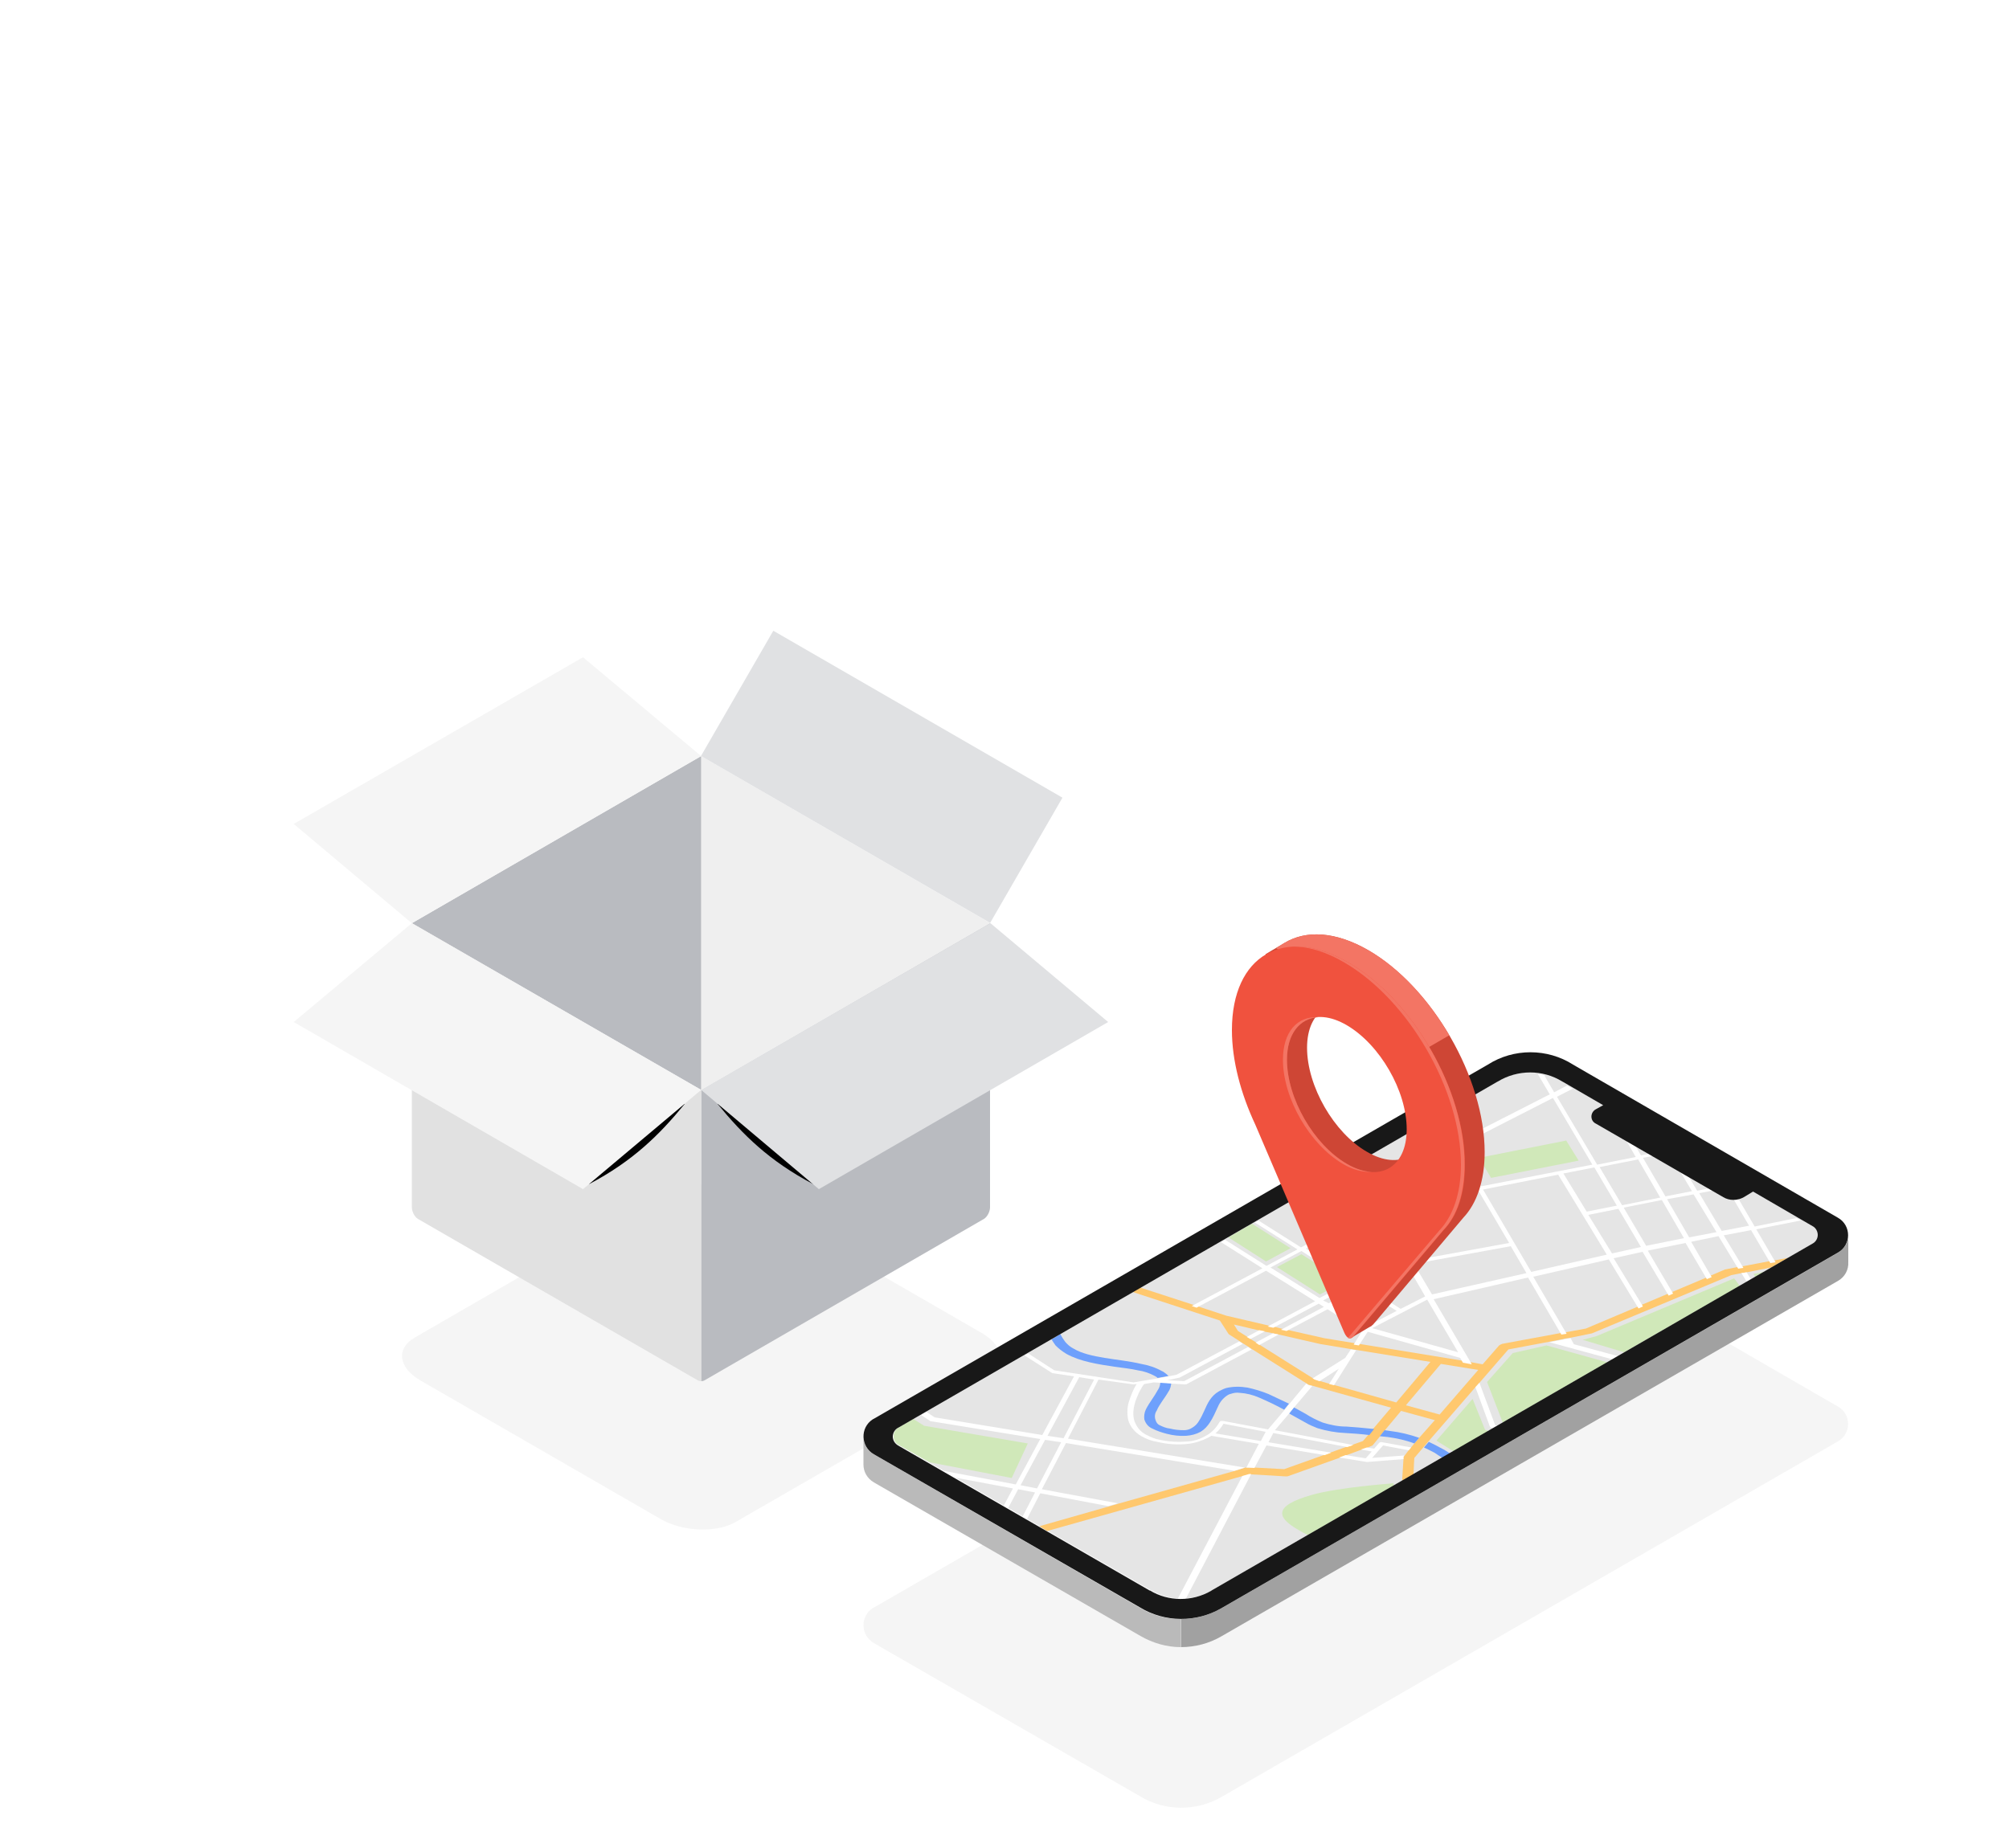 <svg id="ebftlbhvhmv81" xmlns="http://www.w3.org/2000/svg" xmlns:xlink="http://www.w3.org/1999/xlink" viewBox="0 0 500 460" shape-rendering="geometricPrecision" text-rendering="geometricPrecision"><style><![CDATA[#ebftlbhvhmv84_to {animation: ebftlbhvhmv84_to__to 6000ms linear infinite normal forwards}@keyframes ebftlbhvhmv84_to__to { 0% {transform: translate(0px,0px)} 50% {transform: translate(0px,10px)} 100% {transform: translate(0px,0px)} }#ebftlbhvhmv89_to {animation: ebftlbhvhmv89_to__to 6000ms linear infinite normal forwards}@keyframes ebftlbhvhmv89_to__to { 0% {transform: translate(0px,85px)} 83.333% {transform: translate(0px,-120px)} 100% {transform: translate(0px,-120px)} }#ebftlbhvhmv89 {animation: ebftlbhvhmv89_c_o 6000ms linear infinite normal forwards}@keyframes ebftlbhvhmv89_c_o { 0% {opacity: 0} 8.333% {opacity: 1} 66.667% {opacity: 1} 75% {opacity: 0} 100% {opacity: 0} }#ebftlbhvhmv822_to {animation: ebftlbhvhmv822_to__to 6000ms linear infinite normal forwards}@keyframes ebftlbhvhmv822_to__to { 0% {transform: translate(0px,0px)} 50% {transform: translate(0px,10px)} 100% {transform: translate(0px,0px)} }#ebftlbhvhmv837_to {animation: ebftlbhvhmv837_to__to 6000ms linear infinite normal forwards}@keyframes ebftlbhvhmv837_to__to { 0% {transform: translate(0px,0px)} 50% {transform: translate(0px,-20px)} 100% {transform: translate(0px,0px)} }]]></style><defs><filter id="ebftlbhvhmv818-filter" x="-400%" width="600%" y="-400%" height="600%"><feGaussianBlur id="ebftlbhvhmv818-filter-blur-0" stdDeviation="5,5" result="result"/><feComponentTransfer id="ebftlbhvhmv818-filter-opacity-0" result="result"><feFuncA id="ebftlbhvhmv818-filter-opacity-0-A" type="table" tableValues="0 0.6"/></feComponentTransfer></filter><filter id="ebftlbhvhmv819-filter" x="-400%" width="600%" y="-400%" height="600%"><feGaussianBlur id="ebftlbhvhmv819-filter-blur-0" stdDeviation="5,5" result="result"/><feComponentTransfer id="ebftlbhvhmv819-filter-opacity-0" result="result"><feFuncA id="ebftlbhvhmv819-filter-opacity-0-A" type="table" tableValues="0 0.5"/></feComponentTransfer></filter></defs><path id="ebftlbhvhmv82" d="M245.8,342.7L183,378.9C178.3,381.6,169.9,381.3,164.4,378.1L104.6,343.6C99.1,340.4,98.5,335.6,103.3,332.9L166.1,296.6C170.8,293.9,179.2,294.2,184.7,297.4L244.5,331.9C249.9,335.1,250.5,339.9,245.8,342.7Z" opacity="0.1" clip-rule="evenodd" fill="rgb(153,153,153)" fill-rule="evenodd" stroke="none" stroke-width="1"/><path id="ebftlbhvhmv83" d="M391.5,312L457.4,350.1C460.8,352,460.8,356.9,457.4,358.8L304,447.3L304,447.3C297.8,450.9,289.9,450.9,283.7,447.1L217.5,409C214.2,407.1,214,402.4,217.2,400.3C217.3,400.3,217.3,400.2,217.4,400.2L370.3,312C376.7,307.9,385.1,307.9,391.5,312Z" opacity="0.1" clip-rule="evenodd" fill="rgb(153,153,153)" fill-rule="evenodd" stroke="none" stroke-width="1"/><g id="ebftlbhvhmv84_to" transform="translate(0,0)"><g id="ebftlbhvhmv84" transform="translate(0,0)"><polygon id="ebftlbhvhmv85" points="246.5,229.8 174.5,271.3 174.5,188.2" clip-rule="evenodd" fill="rgb(239,239,239)" fill-rule="evenodd" stroke="none" stroke-width="1"/><polygon id="ebftlbhvhmv86" points="174.5,271.3 102.5,229.8 174.5,188.2" clip-rule="evenodd" fill="rgb(185,187,192)" fill-rule="evenodd" stroke="none" stroke-width="1"/><polygon id="ebftlbhvhmv87" points="145.1,163.6 73.1,205.1 102.5,229.8 174.5,188.2" clip-rule="evenodd" fill="rgb(245,245,245)" fill-rule="evenodd" stroke="none" stroke-width="1"/><rect id="ebftlbhvhmv88" width="36" height="83.1" rx="0" ry="0" transform="matrix(0.5 -0.866 0.866 0.5 174.459 188.179)" clip-rule="evenodd" fill="rgb(224,225,227)" fill-rule="evenodd" stroke="none" stroke-width="1"/><g id="ebftlbhvhmv89_to" transform="translate(0,85)"><g id="ebftlbhvhmv89" transform="translate(0,0)" opacity="0"><path id="ebftlbhvhmv810" d="M129,141.7L129,141.7L129,141.7L129,141.7L129,141.7ZM129,141.7L136,137.7L136,137.7C137.5,136.8,139.5,136.9,141.6,138.1L196.3,169.7C201.1,172.5,205,179.9,205,186.2L205,235.9C205,239.4,203.8,241.9,202,242.9L202,242.9L195.2,246.8C196.9,245.7,198,243.3,198,239.9L198,190.2C198,183.8,194.1,176.4,189.3,173.7L134.6,142.1C132.5,140.9,130.5,140.8,129,141.7L129,141.7ZM194.8,247L194.8,247L194.8,247L194.8,247Z" clip-rule="evenodd" fill="rgb(206,70,53)" fill-rule="evenodd" stroke="none" stroke-width="1"/><path id="ebftlbhvhmv811" d="M189.3,246.4L134.6,214.8C129.8,212,125.9,204.6,125.9,198.3L125.9,148.6C125.9,142.2,129.8,139.3,134.6,142.1L189.3,173.7C194.1,176.5,198,183.9,198,190.2L198,239.9C198,246.2,194.1,249.2,189.3,246.4Z" clip-rule="evenodd" fill="rgb(243,117,100)" fill-rule="evenodd" stroke="none" stroke-width="1"/><path id="ebftlbhvhmv812" d="M189.8,245.6C191.1,246.3,192.7,246.8,194.2,246.2C196.4,245.2,197,242.1,197,239.9L197,190.2C197,184.7,193.7,177.3,188.8,174.5L134.2,143C132.9,142.3,131.3,141.8,129.8,142.4C127.6,143.4,127,146.5,127,148.7L127,198.4C127,203.9,130.3,211.3,135.2,214.1L189.8,245.6Z" clip-rule="evenodd" fill="rgb(240,82,62)" fill-rule="evenodd" stroke="none" stroke-width="1"/><g id="ebftlbhvhmv813"><path id="ebftlbhvhmv814" d="M161.8,180.7C164.3,182.2,166.3,183.8,167.8,185.5C169.2,187.2,170.2,189,171,191C171.7,192.9,172.1,194.7,172.1,196.3C172.1,199.2,171.3,201.2,169.8,202.1L169.8,202.1L166.8,203.8L166.8,203.8C168.4,202.9,169.2,201,169.2,198C169.2,196.3,168.8,194.5,168.1,192.7C167.4,190.7,166.3,188.9,164.9,187.2C163.4,185.4,161.5,183.8,158.9,182.4L158.9,182.4L155.3,180.3C154.1,179.6,153.3,179.4,152.8,179.6L152.8,179.6L155.8,177.9L155.8,177.9L155.8,177.9L155.8,177.9L155.8,177.9C156.3,177.7,157.1,177.9,158.3,178.6L161.8,180.7L161.8,180.7L161.8,180.7ZM152.6,179.6L152.6,179.6L152.6,179.6L152.6,179.6L152.6,179.6ZM150.3,177.9L150.3,177.9C150.3,177.9,150.3,178,150.3,177.9L147.3,179.6C147.6,179.4,147.7,179.1,147.7,178.5C147.7,177.7,147.2,176.8,146.3,175.7C145.3,174.6,144,173.5,142.4,172.6C140.4,171.5,138.8,171,137.4,171.3C137.2,171.4,136.9,171.4,136.7,171.5L139.4,169.9C139.7,169.7,140,169.6,140.3,169.5C141.6,169.2,143.3,169.6,145.3,170.8C147,171.8,148.3,172.8,149.2,173.9C150.2,175,150.6,176,150.6,176.7C150.7,177.4,150.6,177.8,150.3,177.9L150.3,177.9L150.3,177.9ZM146.6,179.7C146.3,179.6,146,179.5,145.7,179.3C145.3,179.1,144.7,178.6,144,178C143.3,177.3,142.7,176.9,142.2,176.6C141.6,176.3,141.1,176.1,140.7,176.1C140.2,176.1,140,176.4,140,177C140,177.3,140.1,177.7,140.3,178C140.5,178.4,141,179,141.8,179.8C142.4,180.3,143,180.9,143.6,181.4C144.4,182.2,145.2,182.9,145.8,183.6C146,183.8,146.2,184,146.4,184.2C146.6,184.4,146.7,184.6,146.8,184.8C147,185.1,147.2,185.4,147.4,185.7C148.5,187.3,149,188.9,149,190.5C149,192.1,148.5,193.2,147.6,193.7L150.6,192L150.6,192C151.5,191.5,152,190.4,152,188.8C152,187.2,151.5,185.6,150.4,184C149.5,182.7,148.3,181.3,146.6,179.7L146.6,179.7ZM135.4,184.8L139.6,182.4C140,182.7,140.3,183.1,140.8,183.4C142,184.4,142.8,185.2,143.3,185.9C143.9,186.6,144.2,187.4,144.2,188.1C144.2,188.7,144,189.1,143.6,189.2C143.2,189.3,142.6,189.2,142,188.8C141.4,188.4,140.5,187.7,139.3,186.8C138.2,185.9,137.5,185.3,137.2,185.1C136.6,184.7,136.1,184.6,135.6,184.7C135.6,184.8,135.5,184.8,135.4,184.8L135.4,184.8ZM136.4,171.7L136.4,171.7L136.4,171.7L136.4,171.7L136.4,171.7ZM175.6,189.6L172.8,191.2C173.2,191,173.9,191.1,174.5,191.5L174.5,191.5C175.9,192.3,177,194.1,177,195.4L177,199.4L182.7,197C183.7,196.6,185.3,197.5,186.2,199L186.2,199C186.9,200,187.1,201.1,186.8,201.8L189.2,200.8C190.2,200.4,190.2,198.8,189.2,197.3L189.2,197.3C188.2,195.8,186.6,194.8,185.7,195.3L180,197.7L180,193.7C180,192.3,178.9,190.6,177.5,189.8L177.5,189.8C176.7,189.3,176.1,189.3,175.6,189.6L175.6,189.6L175.6,189.6L175.6,189.6ZM176.4,211.7L179.3,210C179.3,210,179.4,210,179.4,209.9L179.7,209.7L177.5,206.2L177,206.4L177,210.4C177,211.1,176.8,211.5,176.4,211.7L176.4,211.7ZM187.4,218L187.4,218L190.3,216.3L190.3,216.3C191.2,215.8,191.1,214.3,190.2,212.8L184.2,203.3L181,204.7L187.2,214.5C188.2,216,188.2,217.5,187.4,218L187.4,218ZM159.5,195.2L159.5,195.2L159.5,187.2C159.2,187,158.9,186.8,158.5,186.6L156.5,185.4L156.5,196.9L156.5,196.9L158.6,198.1C161.4,199.7,163.2,199.5,163.8,197.3C163.2,197.1,162.4,196.8,161.6,196.4L159.5,195.2Z" clip-rule="evenodd" fill="rgb(206,70,53)" fill-rule="evenodd" stroke="none" stroke-width="1"/><path id="ebftlbhvhmv815" d="M158.8,182.4C161.3,183.9,163.3,185.5,164.8,187.2C166.2,188.9,167.2,190.7,168,192.7C168.7,194.6,169.1,196.4,169.1,198C169.1,201.1,168.3,203,166.6,203.9C164.8,204.8,162.5,204.4,159.4,202.6L155.2,200.2C154.1,199.5,153.3,198.9,152.8,198.2C152.3,197.5,152.1,196.6,152.1,195.5L152.1,181.6C152.1,180.4,152.3,179.7,152.8,179.5C153.3,179.3,154.1,179.5,155.3,180.2L158.8,182.4L158.8,182.4L158.8,182.4ZM149,190.5C149,192.6,148.2,193.8,146.7,194.1C145.3,194.4,143.5,193.9,141.4,192.7C140.3,192.1,139.2,191.3,138.2,190.4C137,189.3,136,188.3,135.5,187.3C135.2,186.7,135,186.3,135,185.9C135,185.3,135.2,184.9,135.6,184.8C136,184.7,136.5,184.8,137.2,185.2C137.5,185.4,138.2,185.9,139.3,186.9C140.4,187.9,141.3,188.6,142,188.9C142.6,189.3,143.2,189.4,143.6,189.3C144,189.2,144.2,188.8,144.2,188.2C144.2,187.4,143.9,186.7,143.3,186C142.8,185.4,141.9,184.6,140.8,183.5C139,181.9,137.7,180.6,136.9,179.4C135.8,177.8,135.2,176.2,135.2,174.7C135.2,172.8,135.9,171.6,137.4,171.3C138.7,171,140.4,171.4,142.4,172.6C144.1,173.6,145.4,174.6,146.3,175.7C147.3,176.8,147.7,177.8,147.7,178.5C147.7,179.8,147,180,145.7,179.2C145.3,179,144.7,178.5,144,177.9C143.3,177.2,142.7,176.8,142.2,176.5C141.6,176.2,141.1,176,140.7,176C140.2,176,140,176.3,140,176.9C140,177.2,140.1,177.6,140.3,177.9C140.5,178.3,141,178.9,141.8,179.7C142.4,180.2,143,180.8,143.6,181.3C145.3,182.9,146.6,184.3,147.4,185.6C148.5,187.3,149,188.9,149,190.5L149,190.5ZM174.5,191.5L174.5,191.5C175.9,192.3,177,194.1,177,195.4L177,199.4L182.7,197C183.7,196.6,185.3,197.5,186.2,199L186.2,199C187.2,200.5,187.2,202.1,186.2,202.5L181,204.7L187.2,214.5C188.2,216,188.2,217.6,187.2,218L187.2,218C186.2,218.4,184.6,217.5,183.7,216L177.5,206.2L177,206.4L177,210.4C177,211.8,175.9,212.3,174.5,211.5L174.5,211.5C173.1,210.7,172,208.9,172,207.6L172,192.6C172,191.2,173.1,190.7,174.5,191.5L174.5,191.5ZM156.5,196.9L158.6,198.1C162.2,200.2,164,199.2,164,195.2C164,191.5,162.2,188.6,158.5,186.5L156.5,185.3L156.5,196.9L156.5,196.9Z" clip-rule="evenodd" fill="rgb(255,255,255)" fill-rule="evenodd" stroke="none" stroke-width="1"/></g></g></g><path id="ebftlbhvhmv816" d="M246.5,229.8L174.5,271.4L174.5,343.8C174.9,343.8,175.2,343.7,175.5,343.5L244.9,303.4C245.7,302.9,246.4,301.6,246.4,300.5L246.4,229.8Z" clip-rule="evenodd" fill="rgb(185,187,192)" fill-rule="evenodd" stroke="none" stroke-width="1"/><path id="ebftlbhvhmv817" d="M102.5,229.8L174.5,271.4L174.5,343.8C174.1,343.8,173.8,343.7,173.5,343.5L104,303.4C103.2,302.9,102.5,301.6,102.5,300.5L102.5,229.8Z" clip-rule="evenodd" fill="rgb(225,225,225)" fill-rule="evenodd" stroke="none" stroke-width="1"/><path id="ebftlbhvhmv818" d="M178.6,274.8C184.9,282.5,191.5,289,202.3,294.7L268.3,257.2L178.6,274.8Z" clip-rule="evenodd" filter="url(#ebftlbhvhmv818-filter)" fill="rgb(0,0,0)" fill-rule="evenodd" stroke="none" stroke-width="1"/><path id="ebftlbhvhmv819" d="M170.4,274.8C164.1,282.5,157.5,289,146.7,294.7L80.7,257.2L170.4,274.8Z" clip-rule="evenodd" filter="url(#ebftlbhvhmv819-filter)" fill="rgb(0,0,0)" fill-rule="evenodd" stroke="none" stroke-width="1"/><polygon id="ebftlbhvhmv820" points="246.5,229.8 174.5,271.3 203.8,296 275.8,254.4" clip-rule="evenodd" fill="rgb(224,225,227)" fill-rule="evenodd" stroke="none" stroke-width="1"/><polygon id="ebftlbhvhmv821" points="102.5,229.8 174.5,271.3 145.1,296 73.1,254.4" clip-rule="evenodd" fill="rgb(245,245,245)" fill-rule="evenodd" stroke="none" stroke-width="1"/></g></g><g id="ebftlbhvhmv822_to" transform="translate(0,0)"><g id="ebftlbhvhmv822" transform="translate(0,0)"><g id="ebftlbhvhmv823"><path id="ebftlbhvhmv824" d="M460,307.6L460,307.6L460,314.2C460.1,316,459.2,317.8,457.5,318.8L304,407.3L304,407.3C300.9,409.1,297.4,410,293.9,410L293.9,403C297.4,403,300.9,402.1,304,400.3L304,400.3L457.4,311.7C459.1,310.8,459.9,309.2,460,307.6Z" clip-rule="evenodd" fill="rgb(161,161,161)" fill-rule="evenodd" stroke="none" stroke-width="1"/><path id="ebftlbhvhmv825" d="M293.9,410C290.4,410,286.9,409,283.8,407.2L217.5,369C215.8,368,214.9,366.3,214.9,364.6L214.9,364.6L214.9,357.6L214.9,357.6C214.9,359.3,215.8,361,217.5,362L283.7,400.2C286.8,402.1,290.3,403,293.8,403L293.8,410Z" clip-rule="evenodd" fill="rgb(186,186,186)" fill-rule="evenodd" stroke="none" stroke-width="1"/><path id="ebftlbhvhmv826" d="M460,306.9C460.2,308.8,459.3,310.7,457.5,311.8L304,400.3L304,400.3C297.8,403.9,289.9,403.9,283.7,400.1L217.5,362C215.6,360.9,214.7,358.9,214.9,357C215.1,358.6,215.9,360.1,217.5,361L283.7,399.2C289.9,402.9,297.7,403,304,399.4L304,399.4L457.4,310.8C459,309.9,459.8,308.4,460,306.9Z" clip-rule="evenodd" fill="rgb(237,237,237)" fill-rule="evenodd" stroke="none" stroke-width="1"/><g id="ebftlbhvhmv827"><path id="ebftlbhvhmv828" d="M223.7,359.7C222.9,359.3,222.4,358.5,222.4,357.5C222.4,356.5,223,355.6,223.9,355.2L372.8,269.2C372.9,269.2,372.9,269.1,373,269.1C377.8,266.1,384.1,266.1,389,269.1C389.1,269.1,389.1,269.2,389.2,269.2L451.4,305.1C452.2,305.5,452.7,306.3,452.7,307.3C452.7,308.2,452.2,309,451.5,309.4L451.5,309.4L451.5,309.4L451.5,309.4L302,395.7C301.9,395.7,301.8,395.8,301.7,395.9C297,398.6,291.1,398.6,286.5,395.8C286.5,395.8,286.5,395.8,286.4,395.8L223.7,359.7L223.7,359.7Z" clip-rule="evenodd" fill="rgb(255,255,255)" fill-rule="evenodd" stroke="none" stroke-width="1"/><path id="ebftlbhvhmv829" d="M223.7,359.7C222.9,359.3,222.4,358.5,222.4,357.5C222.4,356.5,223,355.6,223.9,355.2L372.8,269.2C372.9,269.2,372.9,269.1,373,269.1C377.8,266.1,384.1,266.1,389,269.1C389.1,269.1,389.1,269.2,389.2,269.2L451.4,305.1C452.2,305.5,452.7,306.3,452.7,307.3C452.7,308.2,452.2,309,451.5,309.4L451.5,309.4L451.5,309.4L451.5,309.4L302,395.7C301.9,395.7,301.8,395.8,301.7,395.9C297,398.6,291.1,398.6,286.5,395.8C286.5,395.8,286.5,395.8,286.4,395.8L223.7,359.7L223.7,359.7Z" clip-rule="evenodd" fill="rgb(229,229,229)" fill-rule="evenodd" stroke="none" stroke-width="1"/><path id="ebftlbhvhmv830" d="M347.5,349.1L331.9,344.7L330.7,344.4L328.3,343.7L327.3,343.4L326.8,343.1L313.6,334.8L312.7,334.2L311.4,333.4L310.5,332.8L308.1,331.3L307.1,329.7L313.5,331.2L314.9,331.5L316.9,331.9L318.3,332.2L328.8,334.6L328.9,334.6L336.1,335.8L337.4,336L356,339L347.5,349.1L347.5,349.1ZM349.9,349.8L358.3,352.1L367.9,341L358.6,339.5L349.9,349.8L349.9,349.8ZM260.6,381.1L309.3,367.4L311.5,367L319.9,367.5C320.2,367.5,320.5,367.5,320.7,367.4L333.3,362.9L334.9,362.3L338.7,360.9L340.2,360.4L341.6,359.8L343.4,357.6L344.6,356.1L348.7,351.2L357.1,353.5L353.2,357.9L352,359.3L351.1,360.4L350.5,361.1L349.3,362.7L349.3,363.2L349.2,364.7L349,367.9L349,368.6L351.8,367L351.9,364.6L352,362.9L354.3,360.2L355.5,358.8L367.2,345.3L368.2,344.2L375.4,335.9L385.5,334L388.1,333.5L389.5,333.2L390.8,333L396.2,331.9L430.9,317.4L433.4,316.9L434.7,316.7L440.8,315.5L445,313.1L441.8,313.7L440.5,313.9L433.7,315.2L432.4,315.4L429.3,316L425.8,317.5L424.7,318L416.4,321.5L415.2,322L408.8,324.7L407.7,325.2L394.7,330.7L389.8,331.6L388.5,331.8L373.9,334.5C373.6,334.6,373.4,334.7,373.1,334.9L369,339.6L366.2,339.1L364,338.7L338.2,334.5L336.9,334.3L329.6,333.1L320.3,331L318.9,330.7L316.9,330.2L315.5,329.9L305.2,327.5L297.9,325.1L296.7,324.7L283.8,320.5L281.9,321.6L303.6,328.7L305.8,332.1L308.3,333.7L309.2,334.3L310.5,335.1L311.4,335.7L325.7,344.7L326.5,344.9L346.2,350.4L341.8,355.6L340.6,357.1L339.2,358.7L336.7,359.6L335.2,360.1L331.3,361.5L329.7,362.1L319.6,365.7L312.2,365.3L310,365.3L307.4,366.1L278.3,374.3L275.9,375L258.7,379.9L260.6,381.1Z" clip-rule="evenodd" fill="rgb(255,200,110)" fill-rule="evenodd" stroke="none" stroke-width="1"/><path id="ebftlbhvhmv831" d="M261.7,333.4L263.9,332.1C264.2,332.7,264.6,333.3,265.1,334C265.7,334.7,266.4,335.3,267.2,335.7C269.2,336.9,271.9,337.5,274.9,338C277.9,338.5,281.1,338.8,284,339.5C285.8,339.8,287.6,340.4,289.2,341.3C289.5,341.4,289.7,341.6,290,341.8C290.3,342,290.5,342.2,290.8,342.5L288.1,343L287.9,342.8C287.7,342.7,287.6,342.6,287.4,342.5C286.1,341.8,284.7,341.3,283.2,341.1C281.5,340.7,279.5,340.5,277.4,340.2C273.3,339.6,268.8,338.9,265.4,337C264.4,336.4,263.5,335.7,262.7,334.9C262.3,334.3,262,333.9,261.7,333.4L261.7,333.4ZM360.9,361.8L359,362.9C358.4,362.5,357.7,362.1,357,361.6C356.2,361.2,355.3,360.7,354.4,360.3L354.4,360.3L355.6,358.9C356.7,359.4,357.8,360,358.9,360.6C359.6,360.9,360.2,361.4,360.9,361.8L360.9,361.8ZM343.4,357.5L344.6,356L346,356.2C348.5,356.5,350.9,357.1,353.2,357.9L352,359.3C349.9,358.5,347.6,358,345.4,357.7L343.4,357.5L343.4,357.5ZM288.5,354.7C289.3,355.1,290.2,355.5,291.2,355.6C292.4,355.9,293.5,356,294.7,356C295.4,356,296.1,355.8,296.7,355.4C297.4,355,298,354.4,298.4,353.7C298.9,352.9,299.3,352.1,299.7,351.2C300.5,349.4,301.3,347.5,303.4,346.3C304,346,304.5,345.7,305.2,345.5C306.9,345.1,308.7,345.1,310.5,345.4C312.3,345.8,314,346.3,315.7,347C317.4,347.8,319.1,348.6,320.8,349.4L319.6,350.9C317.6,349.8,315.5,348.8,313.4,347.9C311.8,347.2,310.2,346.8,308.5,346.7C307.8,346.6,307.1,346.7,306.5,346.9C306.1,347,305.8,347.1,305.5,347.3C304.4,348,303.6,349,303.1,350.2C302.5,351.5,301.9,352.9,301.1,354.1C300.5,355,299.8,355.8,298.8,356.4C297.7,357,296.5,357.3,295.2,357.4C293.6,357.5,291.9,357.3,290.4,356.9C289.2,356.6,288,356.2,286.8,355.6C285.8,355.2,285.1,354.3,284.8,353.3C284.7,352.5,284.8,351.6,285.2,350.8C286,349.2,287.3,347.6,288.1,346.1C288.6,345.4,288.8,344.6,288.8,343.8L291.5,344C291.5,344.8,291.3,345.7,290.8,346.4C289.9,348,288.5,349.6,287.9,351.1C287.4,351.8,287.3,352.7,287.6,353.5C287.8,354.1,288.1,354.5,288.5,354.7L288.5,354.7L288.5,354.7ZM329.2,354.1C331.1,354.7,333.1,355.1,335.1,355.1C336.8,355.2,339,355.4,342,355.7L340.8,357.2C338.3,356.9,336.4,356.8,334.8,356.7C332.5,356.6,330.2,356.2,327.9,355.5C326.9,355.1,325.9,354.7,324.9,354.1C323.8,353.5,322.6,352.8,321.3,352.1L320.8,351.8L322,350.3L324.9,351.9C326.3,352.8,327.7,353.5,329.2,354.1L329.2,354.1Z" clip-rule="evenodd" fill="rgb(110,160,252)" fill-rule="evenodd" stroke="none" stroke-width="1"/><path id="ebftlbhvhmv832" d="M223.7,359.7C222.9,359.3,222.4,358.5,222.4,357.5C222.4,356.5,223,355.6,223.9,355.2L227.3,353.2L230,354.9L255.8,359.3L251.8,367.9L231.4,364L223.7,359.7L223.7,359.7L223.7,359.7ZM400,339.1L374,354.1L374,354.1L370.1,344L376.5,336.8L384.9,334.9L400,339.1L400,339.1L400,339.1ZM305.7,308L309.2,306L311.6,304.6L321.2,310.7L315.1,314L305.7,308L305.7,308ZM439.1,316.6L436.9,317.9L436.4,317.1L439.1,316.6L439.1,316.6ZM433,320.1L431.6,318.2L397.3,332.6L393.9,333.5L404.2,336.6L433,320.1L433,320.1ZM370.5,356.2L369.6,355.9L366.5,348.2L357.5,358.6L361.8,361.3L370.5,356.2L370.5,356.2ZM346.9,369.8L325.5,382.1C324.6,381.7,323.8,381.2,323.1,380.8C317.9,377.8,316.6,374.9,326.5,372.1C333.2,370.2,346.1,369.3,346.8,369.2L346.9,369.8L346.9,369.8ZM392.9,288.9L371.1,293.2L368.1,288.2L389.8,283.9L392.9,288.9L392.9,288.9L392.9,288.9ZM323.9,312.2L317.8,315.4L328.5,322.2L334.7,319L323.9,312.2Z" clip-rule="evenodd" fill="rgb(208,232,185)" fill-rule="evenodd" stroke="none" stroke-width="1"/><path id="ebftlbhvhmv833" d="M237.7,367.8L252.1,370.5L249.8,374.8L250.9,375.4L253.4,370.7L257.6,371.5L254.5,377.5L255.6,378.1L258.9,371.7L275.8,374.9L278.2,374.2L259.3,370.7L265.3,359.2L307.2,366.1L309.8,365.3L265.8,358.1L273.4,343.4L282.1,344.6L282.9,344.5C282,345.9,281.4,347.5,280.9,349.1C280.5,350.5,280.5,352.1,280.8,353.5C281.3,355.2,282.5,356.6,284.1,357.5C285.3,358.2,286.7,358.7,288,358.9C290.5,359.5,293.2,359.7,295.7,359.4C297.5,359.2,299.2,358.6,300.8,357.8C301,357.7,301.3,357.5,301.5,357.4L313.3,359.4L310.2,365.3C310.3,365.3,310.5,365.3,310.7,365.3L312.2,365.4L315.2,359.8L329.7,362.2L331.3,361.6L315.7,359L316.9,356.7L335.3,360.2L336.8,359.7L317.3,356L320.8,351.9L322,350.4L326.6,345L325.8,344.8C325.7,344.8,325.5,344.7,325.4,344.6L325.1,344.4L320.7,349.7L319.5,351.2L315.6,355.8L304.4,353.7C304.2,353.7,304,353.7,303.9,353.7C303.7,353.7,303.6,353.9,303.5,354C302.7,355.4,301.6,356.6,300.1,357.4C298.7,358.2,297.2,358.7,295.7,358.8C293.4,359,291,358.9,288.7,358.4C287.5,358.2,286.3,357.7,285.2,357.1C283.8,356.4,282.8,355.1,282.3,353.6C281.7,351.6,282.3,349.3,283.1,347.5C283.4,346.7,283.8,346,284.2,345.3C284.4,345,284.5,344.8,284.6,344.7L284.8,344.5L287.2,344.1L288.8,344.2L291.5,344.4L294.9,344.6C295.1,344.6,295.3,344.6,295.4,344.5L311.5,335.9L310.6,335.3L294.7,343.8L291.3,343.6L290.5,343.5L291.3,343.4L293.6,342.9L309.3,334.5L308.4,333.9L292.8,342.2L290.8,342.6L288.1,343.1L282.1,344.1L262.4,341.1L255.9,336.9L255,337.4L261.9,341.8L267.3,342.6L259.4,357.2L232.6,352.8L230.5,351.4L229.2,352.2L231.5,353.7C231.6,353.8,231.8,353.8,231.9,353.8L258.9,358.2L252.8,369.5L234.7,366.1L237.7,367.8L237.7,367.8ZM258.1,370.5L254,369.7L260.1,358.4L264.1,359L258.1,370.5L258.1,370.5ZM264.7,358L260.7,357.4L268.6,342.8L272.3,343.4L264.7,358L264.7,358ZM302.5,356.8C303.3,356.1,304,355.3,304.5,354.4L315,356.4L313.8,358.7L302.5,356.8L302.5,356.8ZM372.7,354.9L372.1,354.7L368.2,344.2L367.2,345.3L370.8,355.1C370.8,355.2,370.9,355.2,371.2,355.4L371.7,355.5L372.7,354.9Z" clip-rule="evenodd" fill="rgb(255,255,255)" fill-rule="evenodd" stroke="none" stroke-width="1"/><path id="ebftlbhvhmv834" d="M310.3,332.8L313.4,331.1L314.8,331.4L311.2,333.3L310.3,332.8L310.3,332.8L310.3,332.8ZM318.2,332.2L318.2,332.2L316.8,331.9L312.5,334.2L313.4,334.8L318.2,332.2L318.2,332.2ZM435.8,318.5L434.7,316.7L433.4,316.9L434.7,319L435.8,318.5L435.8,318.5ZM402.8,337.6L391.7,334.6L390.9,333.1L389.6,333.3L388.2,333.6L385.6,334.1L401.4,338.4L402.8,337.6L402.8,337.6ZM293.1,398L309.2,367.4L310.9,366.9L311.4,366.9L295.1,398L293.1,398Z" clip-rule="evenodd" fill="rgb(255,255,255)" fill-rule="evenodd" stroke="none" stroke-width="1"/><path id="ebftlbhvhmv835" d="M291.2,343.2L291.3,343.4L290.5,343.3L291.2,343.2L291.2,343.2L291.2,343.2ZM349.3,362.7L349.3,363.2L340.4,363.9C340.3,363.9,340.2,363.9,340.1,363.9L333.3,362.8L334.9,362.2L339.9,363L341.4,361.3L338.7,360.8L340.2,360.3L342,360.6L343.2,359.2C343.4,359,343.7,358.9,344,359L351.2,360.3L350.6,361L344.2,359.8L341.5,362.9L349.5,362.3C349.3,362.5,349.3,362.6,349.3,362.7L349.3,362.7L349.3,362.7ZM327.2,343.4L326.7,343.1L334.8,338L336.2,335.9L337.5,336.1L332,344.8L330.8,344.5L333.2,340.7L328.4,343.8L327.2,343.4L327.2,343.4L327.2,343.4ZM435.3,305.1L428.5,306.4L422.9,297L429.8,295.7L435.3,305.1L435.3,305.1ZM429.3,295L422.4,296.4L416.7,286.9L418.6,286.5L417.4,285.8L408.4,287.6L402.4,277.2L400.2,276L407.1,288L397.5,289.9L387.5,273L391.4,271L390,270.2L386.8,271.9L384.3,267.6L382.7,267.3L385.7,272.4L362,284.5L358.1,277.9L357,278.5L360.9,285.1L340.4,295.6L337.1,290L335.6,290.9L341.6,301.1L323.8,310.5L313.2,303.8L312.3,304.3L322.9,311L315.2,315.1L304.9,308.6L303.9,309.2L314.2,315.7L296.6,325.1L297.8,325.5L315.1,316.3L327.3,323.9L315.5,330.2L316.9,330.5L328.2,324.5L329.5,325.3L318.8,331L320.2,331.3L330.4,325.9L339,331.3L336.9,334.7L338.2,334.9L340.4,331.5L363.4,338L364.1,339.2L366.3,339.6L356.8,323.4L380.3,318L388.6,332.2L389.9,332L381.6,317.8L400.4,313.5L407.8,325.7L408.9,325.2L401.6,313.2L407,312L408.8,311.6L415.3,322.5L416.4,322L410.1,311.3L419.5,309.4L424.8,318.4L426,317.9L420.9,309.1L427.7,307.7L432.6,315.8L433.9,315.6L429,307.5L435.8,306.2L440.6,314.4L441.9,314.2L437.1,306L448.2,303.8L447.1,303.2L436.7,305.3L431.2,295.9L433.6,295.4L432.5,294.8L430.7,295.1L429.5,293L427.3,291.7L429.3,295L429.3,295ZM415.4,287L421.1,296.5L414.5,297.8L408.9,288.2L415.4,287L415.4,287ZM413.2,298.1L403.7,300L398.1,290.5L407.7,288.6L413.2,298.1L413.2,298.1ZM396.3,289.9L368.6,295.3L362.8,285.4L386.5,273.3L396.3,289.9L396.3,289.9ZM367.4,295.7L343.5,300.4L341.2,296.5L361.7,286L367.4,295.7L367.4,295.7ZM342.4,301.7L348.7,312.4L337.1,318.5L325,310.8L342.4,301.7L342.4,301.7ZM336.1,319.1L328.4,323.1L316.2,315.5L323.9,311.4L336.1,319.1L336.1,319.1ZM329.3,323.7L337,319.6L338.3,320.4L330.7,324.4L329.3,323.7L329.3,323.7ZM331.6,325.1L339.2,321L347.6,326.3L339.9,330.3L331.6,325.1L331.6,325.1ZM341.5,330.6L355.2,323.5L362.9,336.6L341.5,330.6L341.5,330.6ZM356.4,322.2L351.9,314.6L376,310.2L379.9,316.9L356.4,322.2L356.4,322.2ZM344,301L367.9,296.3L375.6,309.4L351.5,313.8L344,301L344,301ZM350.3,315.1L354.7,322.7L348.6,325.8L340.2,320.5L350.3,315.1L350.3,315.1ZM339.3,319.9L338,319.1L349.1,313.2L349.8,314.4L339.3,319.9L339.3,319.9ZM369.1,296.1L387.8,292.4L399.9,312.3L381.1,316.6L369.1,296.1L369.1,296.1ZM394.9,301.6L389.1,292.1L396.8,290.6L402.4,300.1L394.9,301.6L394.9,301.6ZM395.3,302.4L402.8,300.9L408.4,310.4L406.6,310.8L401.2,312L395.3,302.4L395.3,302.4ZM404.1,300.6L413.6,298.7L419.1,308.2L409.7,310.1L404.1,300.6L404.1,300.6ZM414.9,298.5L420.4,308L427.2,306.7L421.5,297.3L414.9,298.5Z" clip-rule="evenodd" fill="rgb(255,255,255)" fill-rule="evenodd" stroke="none" stroke-width="1"/></g><path id="ebftlbhvhmv836" d="M391.5,265L457.4,303.1C460.8,305,460.8,309.9,457.4,311.8L304,400.3L304,400.3C297.8,403.9,289.9,403.9,283.7,400.1L217.5,362C214.2,360.1,214,355.4,217.2,353.3C217.3,353.3,217.3,353.2,217.4,353.2L370.3,265C376.7,260.9,385.1,260.9,391.5,265L391.5,265ZM399,275.1L389,269.3C388.9,269.3,388.9,269.2,388.8,269.2C384,266.2,377.7,266.2,372.8,269.2C372.7,269.2,372.7,269.3,372.6,269.3L223.7,355.3C222.8,355.7,222.2,356.6,222.2,357.6C222.2,358.5,222.7,359.3,223.5,359.8L223.5,359.8L286.1,395.9C286.1,395.9,286.1,395.9,286.2,395.9C290.8,398.7,296.7,398.7,301.4,396C301.5,395.9,301.6,395.9,301.7,395.8L451.2,309.5L451.2,309.5L451.2,309.5L451.2,309.5C451.9,309.1,452.4,308.3,452.4,307.4C452.4,306.5,451.9,305.6,451.1,305.2L436.3,296.6L434,298C432.4,298.9,430.4,298.9,428.9,298L428.9,298L397.2,279.7C395.7,279,395.7,276.9,397.2,276.1L399,275.1L399,275.1Z" clip-rule="evenodd" fill="rgb(24,24,24)" fill-rule="evenodd" stroke="none" stroke-width="1"/></g><g id="ebftlbhvhmv837_to" transform="translate(0,0)"><g id="ebftlbhvhmv837" transform="translate(0,0)"><path id="ebftlbhvhmv838" d="M315,237.5L319.7,234.7L319.7,234.7C325,231.5,332.3,231.8,340.5,236.5C356.5,245.8,369.5,268.3,369.5,286.8C369.5,294,367.5,299.6,364.2,303.1L342,329.4C341.1,330.6,340.2,330.3,339.5,328.8L317.3,276.9C313.6,269.2,311.5,260.9,311.5,253.4C311.5,247.8,312.7,243.2,314.8,239.8L315,237.5L315,237.5ZM340.2,286.7C348.4,291.5,355.1,287.6,355.1,278.1C355.1,268.6,348.4,257,340.2,252.2C332,247.4,325.3,251.3,325.3,260.8C325.3,270.4,332,282,340.2,286.7Z" clip-rule="evenodd" fill="rgb(206,70,53)" fill-rule="evenodd" stroke="none" stroke-width="1"/><path id="ebftlbhvhmv839" d="M317.6,236L319.7,234.7L319.7,234.7C325,231.5,332.3,231.8,340.5,236.5C348.4,241,355.5,248.8,360.7,257.7L350.7,263.5C348,258.8,344.3,254.7,340.1,252.3C338.7,251.5,337.3,250.9,336,250.6L336,250.6L317.6,236Z" clip-rule="evenodd" fill="rgb(243,117,100)" fill-rule="evenodd" stroke="none" stroke-width="1"/><polygon id="ebftlbhvhmv840" points="336.3,333 341.4,330 341.3,327.4 339.5,326.8 336,330.5" clip-rule="evenodd" fill="rgb(206,70,53)" fill-rule="evenodd" stroke="none" stroke-width="1"/><path id="ebftlbhvhmv841" d="M335.6,239.6C319.6,230.3,306.6,237.8,306.6,256.4C306.6,264,308.8,272.2,312.4,279.9L334.6,331.8C335.3,333.3,336.2,333.6,337.1,332.4L359.3,306.2C362.7,302.7,364.6,297.1,364.6,289.9C364.6,271.4,351.6,248.8,335.6,239.6L335.6,239.6ZM335.2,289.7C327,284.9,320.3,273.4,320.3,263.8C320.3,254.3,327,250.4,335.2,255.2C343.4,260,350.1,271.5,350.1,281.1C350.1,290.6,343.4,294.5,335.2,289.7Z" clip-rule="evenodd" fill="rgb(240,82,62)" fill-rule="evenodd" stroke="none" stroke-width="1"/><path id="ebftlbhvhmv842" d="M335.6,239.6C330.8,236.8,326.2,235.5,322.2,235.6C326,235.7,330.2,237,334.6,239.6C350.6,248.9,363.6,271.4,363.6,289.9C363.6,297.1,361.6,302.7,358.3,306.2L336,332.4C335.8,332.7,335.6,332.9,335.4,333C335.9,333.3,336.5,333.1,337,332.4L359.2,306.2C362.6,302.7,364.5,297.1,364.5,289.9C364.6,271.4,351.6,248.8,335.6,239.6L335.6,239.6ZM335.2,289.7C337.4,291,339.5,291.6,341.3,291.7C339.2,291.8,336.7,291.2,334.2,289.7C326,284.9,319.3,273.4,319.3,263.8C319.3,256.8,322.9,252.9,328.1,253.2C323.5,253.5,320.3,257.3,320.3,263.8C320.3,273.4,327,285,335.2,289.7Z" clip-rule="evenodd" fill="rgb(243,117,100)" fill-rule="evenodd" stroke="none" stroke-width="1"/></g></g></g></g></svg>